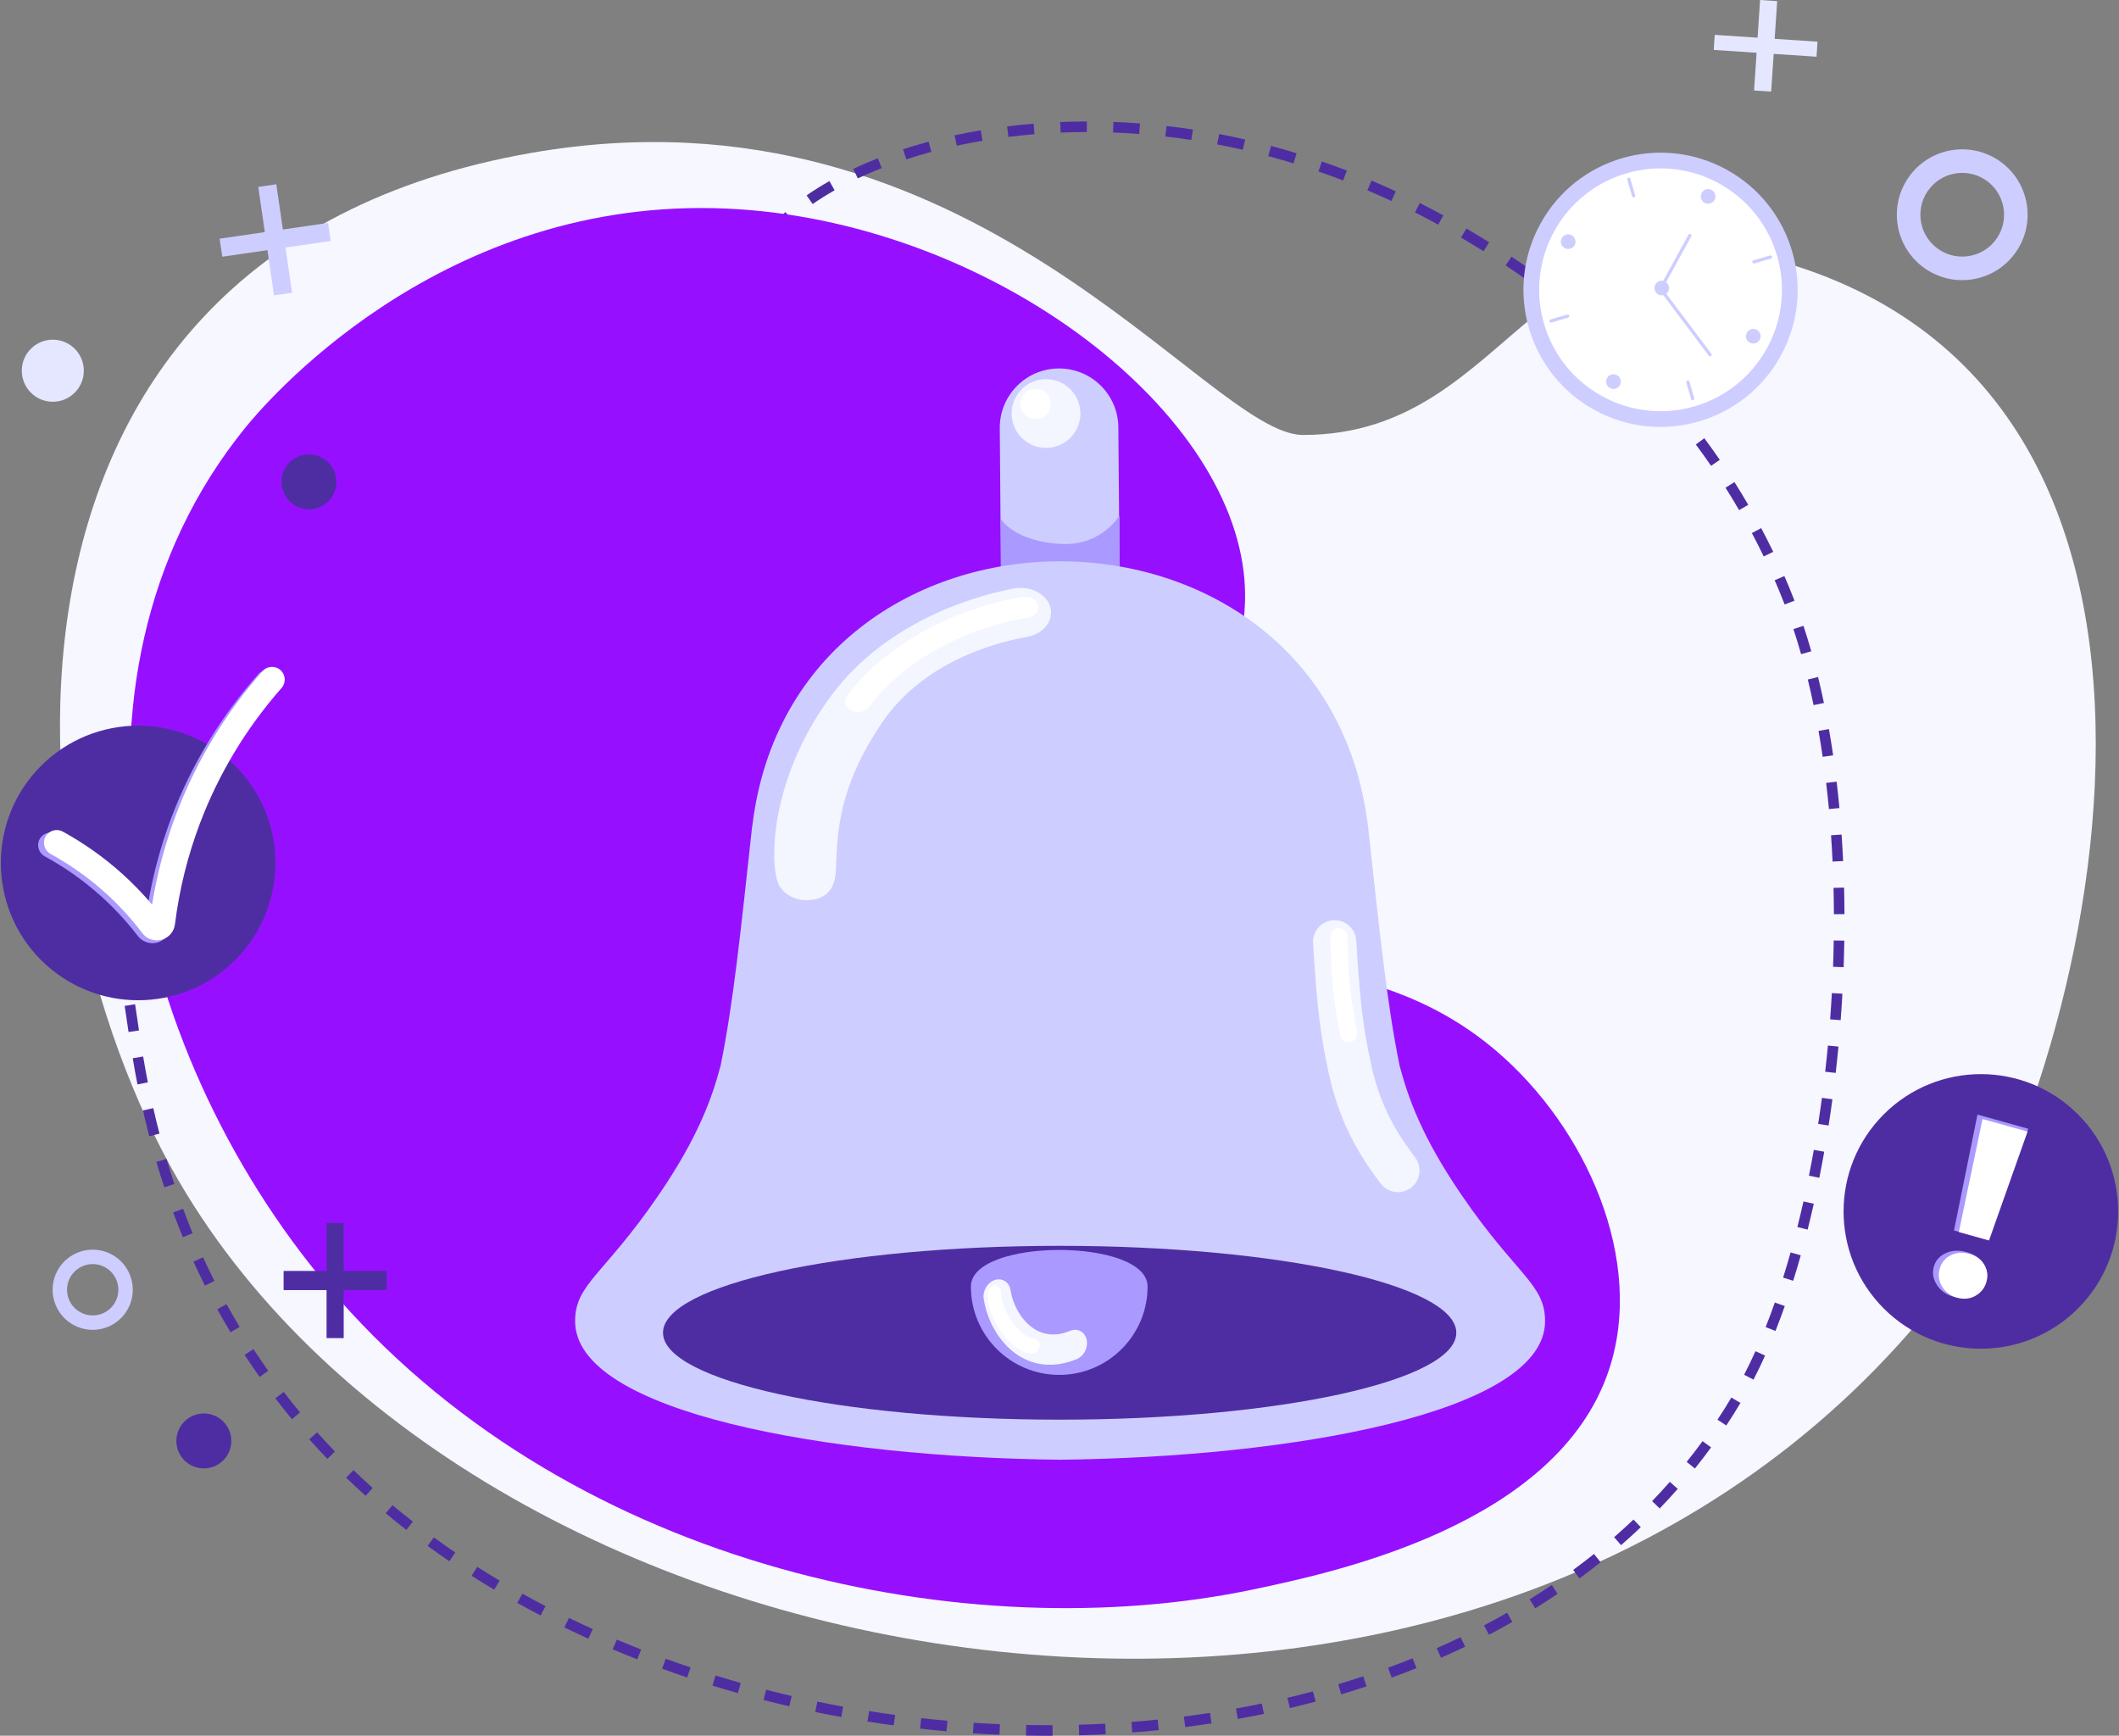 <svg width="304" height="249" viewBox="0 0 304 249" fill="none" xmlns="http://www.w3.org/2000/svg">
<rect x="0" y="0" width="304" height="249" fill="#808080" stroke="none"/>
<g clip-path="url(#clip0_151_10041)">
<path d="M26.747 171.261C0.874 128.958 -8.452 36.621 76.327 21.916C139.704 10.923 173.138 62.398 186.933 62.398C217.864 62.398 219.911 25.252 258.953 38.594C325.7 61.405 297.54 163.074 275.555 189.228C209.875 267.365 71.4 244.266 26.747 171.261Z" fill="#F6F7FF"/>
<path d="M147.196 248.972L147.224 247.456C148.22 247.475 149.23 247.484 150.225 247.484C150.483 247.484 150.741 247.484 150.999 247.482L151.006 248.998C150.746 249 150.486 249 150.225 249C149.221 249 148.202 248.99 147.196 248.972H147.196ZM154.776 247.419C156.033 247.384 157.303 247.331 158.552 247.266L158.631 248.78C157.371 248.847 156.088 248.898 154.82 248.935L154.776 247.419ZM139.583 248.652L139.682 247.139C140.934 247.221 142.202 247.289 143.451 247.341L143.388 248.856C142.126 248.803 140.846 248.734 139.583 248.651V248.652ZM162.323 247.021C163.576 246.924 164.843 246.811 166.087 246.683L166.241 248.192C164.984 248.32 163.705 248.435 162.439 248.533L162.323 247.021L162.323 247.021ZM131.996 247.98L132.164 246.472C133.407 246.612 134.671 246.738 135.92 246.848L135.785 248.359C134.525 248.247 133.25 248.119 131.995 247.979L131.996 247.98ZM169.842 246.251C171.09 246.092 172.349 245.915 173.585 245.724L173.815 247.223C172.567 247.415 171.295 247.594 170.034 247.755L169.842 246.251ZM124.447 246.958L124.685 245.461C125.921 245.658 127.177 245.842 128.419 246.01L128.216 247.513C126.963 247.343 125.695 247.156 124.448 246.958H124.447ZM177.312 245.101C178.552 244.877 179.8 244.634 181.022 244.379L181.332 245.863C180.096 246.121 178.835 246.366 177.582 246.593L177.312 245.101ZM116.956 245.59L117.263 244.105C118.488 244.358 119.734 244.601 120.966 244.826L120.694 246.317C119.451 246.09 118.193 245.845 116.956 245.589V245.59ZM184.702 243.558C185.924 243.268 187.153 242.958 188.356 242.637L188.748 244.101C187.532 244.426 186.288 244.74 185.053 245.034L184.702 243.558H184.702ZM109.537 243.873L109.914 242.405C111.121 242.714 112.355 243.015 113.578 243.298L113.237 244.775C112.002 244.489 110.757 244.185 109.537 243.873ZM191.983 241.61C193.188 241.25 194.397 240.869 195.577 240.479L196.054 241.919C194.86 242.314 193.637 242.699 192.417 243.063L191.983 241.611V241.61ZM102.209 241.806L102.655 240.357C103.846 240.724 105.064 241.083 106.272 241.424L105.86 242.884C104.64 242.539 103.412 242.177 102.209 241.806V241.806ZM199.135 239.24C200.315 238.809 201.499 238.356 202.652 237.892L203.217 239.299C202.048 239.768 200.851 240.227 199.655 240.664L199.134 239.239L199.135 239.24ZM94.989 239.384L95.507 237.959C96.679 238.384 97.877 238.803 99.066 239.202L98.584 240.639C97.382 240.236 96.173 239.814 94.989 239.383V239.384ZM87.899 236.604L88.489 235.207C89.635 235.691 90.81 236.168 91.98 236.628L91.427 238.039C90.244 237.576 89.058 237.093 87.899 236.604ZM206.123 236.431C207.272 235.926 208.423 235.397 209.543 234.858L210.2 236.225C209.065 236.77 207.899 237.307 206.734 237.82L206.124 236.431H206.123ZM80.963 233.46L81.625 232.097C82.745 232.64 83.892 233.179 85.036 233.698L84.41 235.079C83.254 234.555 82.094 234.011 80.962 233.461L80.963 233.46ZM212.907 233.169C214.02 232.586 215.133 231.977 216.215 231.359L216.967 232.676C215.87 233.302 214.74 233.92 213.611 234.512L212.907 233.169ZM74.205 229.946L74.942 228.621C76.03 229.226 77.146 229.825 78.26 230.405L77.56 231.749C76.433 231.163 75.304 230.557 74.205 229.945V229.946ZM219.454 229.43C220.521 228.767 221.585 228.078 222.616 227.381L223.465 228.637C222.418 229.345 221.338 230.044 220.254 230.718L219.454 229.43L219.454 229.43ZM67.655 226.055L68.467 224.774C69.516 225.439 70.596 226.102 71.676 226.745L70.902 228.048C69.809 227.399 68.716 226.728 67.655 226.055V226.055ZM225.693 225.212C226.705 224.469 227.709 223.699 228.68 222.923L229.627 224.107C228.64 224.896 227.619 225.679 226.592 226.434L225.694 225.212H225.693ZM61.346 221.773L62.238 220.546C63.244 221.278 64.28 222.006 65.319 222.71L64.467 223.965C63.415 223.251 62.365 222.514 61.346 221.773ZM231.568 220.514C232.512 219.691 233.448 218.841 234.349 217.985L235.393 219.085C234.477 219.955 233.525 220.821 232.564 221.657L231.569 220.514H231.568ZM55.333 217.083L56.306 215.92C57.26 216.718 58.245 217.514 59.233 218.283L58.3 219.479C57.299 218.698 56.3 217.891 55.333 217.082V217.083ZM237.016 215.341C237.884 214.442 238.74 213.514 239.561 212.582L240.698 213.585C239.862 214.534 238.99 215.478 238.107 216.394L237.016 215.341ZM49.659 211.982L50.712 210.892C51.608 211.757 52.533 212.62 53.464 213.456L52.451 214.584C51.506 213.736 50.567 212.86 49.659 211.983V211.982ZM241.977 209.715C242.757 208.743 243.525 207.743 244.256 206.741L245.481 207.634C244.735 208.656 243.954 209.674 243.158 210.665L241.977 209.715ZM44.369 206.481L45.5 205.472C46.329 206.401 47.19 207.329 48.056 208.23L46.964 209.281C46.084 208.367 45.211 207.425 44.37 206.481H44.369ZM246.398 203.659C247.084 202.62 247.755 201.552 248.391 200.483L249.693 201.259C249.045 202.347 248.361 203.436 247.662 204.494L246.398 203.658V203.659ZM39.502 200.6L40.706 199.678C41.464 200.667 42.251 201.658 43.048 202.62L41.88 203.587C41.071 202.609 40.271 201.605 39.502 200.6ZM250.217 197.214C250.77 196.146 251.318 195.011 251.846 193.837L253.229 194.459C252.689 195.658 252.129 196.819 251.563 197.911L250.217 197.214ZM35.096 194.365L36.366 193.538C37.048 194.584 37.758 195.631 38.478 196.649L37.24 197.524C36.51 196.49 35.788 195.427 35.096 194.365V194.365ZM31.174 187.814L32.504 187.085C33.105 188.181 33.734 189.279 34.374 190.348L33.073 191.126C32.423 190.04 31.784 188.926 31.174 187.813V187.814ZM253.308 190.376C253.757 189.244 254.199 188.058 254.624 186.852L256.054 187.355C255.622 188.58 255.173 189.784 254.716 190.934L253.307 190.376H253.308ZM27.753 180.987L29.133 180.358C29.653 181.497 30.198 182.639 30.756 183.753L29.401 184.432C28.835 183.302 28.28 182.143 27.754 180.987H27.753ZM255.813 183.278C256.182 182.106 256.543 180.891 256.888 179.666L258.347 180.077C257.998 181.316 257.632 182.546 257.259 183.733L255.813 183.278H255.813ZM24.842 173.928L26.263 173.4C26.7 174.576 27.162 175.755 27.636 176.905L26.234 177.483C25.753 176.317 25.284 175.12 24.842 173.928ZM257.859 176.023C258.161 174.824 258.455 173.589 258.734 172.353L260.213 172.686C259.931 173.935 259.634 175.182 259.329 176.393L257.859 176.023ZM22.432 166.684L23.887 166.254C24.242 167.459 24.621 168.668 25.014 169.849L23.575 170.327C23.177 169.131 22.793 167.905 22.432 166.684V166.684ZM259.519 168.662C259.763 167.445 259.999 166.197 260.22 164.954L261.713 165.219C261.49 166.474 261.252 167.733 261.006 168.961L259.519 168.663V168.662ZM20.511 159.296L21.99 158.961C22.269 160.192 22.568 161.424 22.88 162.624L21.412 163.005C21.097 161.791 20.793 160.543 20.511 159.297V159.296ZM260.84 161.229C261.032 159.997 261.215 158.74 261.382 157.492L262.885 157.695C262.715 158.952 262.532 160.22 262.338 161.463L260.84 161.229ZM19.04 151.81L20.535 151.557C20.753 152.845 20.974 154.06 21.211 155.27L19.723 155.562C19.483 154.338 19.26 153.111 19.04 151.81ZM261.849 153.744C261.991 152.504 262.123 151.241 262.241 149.992L263.751 150.134C263.632 151.393 263.498 152.666 263.356 153.916L261.849 153.744ZM18.22 146.542C18.095 145.693 17.986 144.959 17.882 144.3L19.379 144.063C19.485 144.73 19.593 145.467 19.719 146.322C19.789 146.796 19.863 147.297 19.942 147.824L18.443 148.049C18.364 147.521 18.289 147.018 18.219 146.543L18.22 146.542ZM262.56 146.232C262.654 144.983 262.736 143.715 262.805 142.465L264.319 142.549C264.249 143.809 264.166 145.086 264.071 146.345L262.56 146.232ZM262.978 138.693C263.023 137.436 263.056 136.166 263.076 134.918L264.592 134.942C264.572 136.2 264.539 137.481 264.494 138.748L262.978 138.693ZM263.043 127.366L264.559 127.328C264.591 128.585 264.609 129.866 264.615 131.136L263.099 131.142C263.093 129.882 263.074 128.613 263.043 127.367V127.366ZM262.689 119.824L264.202 119.719C264.289 120.97 264.363 122.249 264.422 123.522L262.908 123.593C262.849 122.333 262.775 121.064 262.689 119.824H262.689ZM261.986 112.311L263.491 112.132C263.639 113.375 263.774 114.649 263.893 115.921L262.384 116.062C262.266 114.803 262.133 113.541 261.987 112.311H261.986ZM260.893 104.852L262.387 104.589C262.603 105.819 262.807 107.086 262.992 108.353L261.492 108.572C261.308 107.318 261.107 106.067 260.893 104.852ZM259.354 97.48L260.827 97.121C261.123 98.332 261.406 99.584 261.668 100.844L260.184 101.153C259.925 99.911 259.646 98.675 259.354 97.481V97.48ZM257.292 90.249L258.731 89.773C259.122 90.956 259.499 92.185 259.853 93.427L258.394 93.842C258.047 92.62 257.675 91.411 257.291 90.248L257.292 90.249ZM255.215 84.675C255.014 84.196 254.808 83.713 254.601 83.24L255.99 82.633C256.2 83.113 256.41 83.604 256.613 84.09C256.897 84.767 257.177 85.467 257.447 86.17L256.032 86.713C255.768 86.024 255.493 85.339 255.215 84.676V84.675ZM251.328 76.47L252.667 75.759C253.262 76.878 253.843 78.023 254.394 79.164L253.029 79.824C252.486 78.7 251.914 77.572 251.328 76.47H251.328ZM247.55 69.967L248.831 69.156C249.51 70.227 250.176 71.326 250.812 72.421L249.501 73.183C248.875 72.105 248.219 71.022 247.55 69.967ZM243.291 63.766L244.508 62.861C245.265 63.88 246.012 64.926 246.728 65.968L245.478 66.826C244.772 65.799 244.037 64.769 243.291 63.765V63.766ZM238.584 57.895L239.732 56.904C240.562 57.865 241.384 58.853 242.174 59.84L240.992 60.788C240.212 59.816 239.403 58.843 238.585 57.895H238.584ZM233.465 52.376L234.54 51.306C235.436 52.207 236.326 53.133 237.186 54.059L236.075 55.09C235.227 54.177 234.35 53.264 233.466 52.376H233.465ZM227.972 47.226L228.971 46.085C229.927 46.922 230.878 47.784 231.8 48.648L230.763 49.754C229.854 48.902 228.915 48.051 227.972 47.226H227.972ZM222.141 42.457L223.061 41.253C224.07 42.024 225.078 42.82 226.057 43.619L225.097 44.793C224.131 44.004 223.137 43.218 222.141 42.457ZM216.007 38.081L216.847 36.819C217.905 37.523 218.963 38.252 219.99 38.984L219.11 40.218C218.096 39.495 217.052 38.776 216.007 38.08V38.081ZM209.739 34.166L209.605 34.087L210.375 32.781L210.51 32.86C211.374 33.371 212.421 33.995 213.637 34.753L212.836 36.04C211.633 35.291 210.595 34.672 209.739 34.166H209.739ZM109.996 33.304C110.733 32.339 111.633 31.374 112.673 30.435L113.688 31.56C112.718 32.437 111.881 33.333 111.201 34.224L109.996 33.304ZM203 30.472L203.684 29.119C204.81 29.688 205.947 30.286 207.06 30.895L206.332 32.225C205.233 31.623 204.112 31.033 203.001 30.471L203 30.472ZM115.72 28.028C116.731 27.324 117.831 26.633 118.992 25.978L119.738 27.297C118.619 27.93 117.558 28.595 116.587 29.272L115.72 28.028ZM196.173 27.299L196.765 25.903C197.927 26.396 199.1 26.918 200.252 27.454L199.613 28.829C198.476 28.3 197.319 27.787 196.172 27.3L196.173 27.299ZM189.148 24.598L189.643 23.164C190.837 23.577 192.044 24.017 193.228 24.472L192.684 25.887C191.515 25.438 190.326 25.004 189.148 24.598ZM122.414 24.217C123.542 23.689 124.729 23.18 125.944 22.705L126.496 24.117C125.313 24.581 124.156 25.076 123.058 25.59L122.415 24.217H122.414ZM181.952 22.396L182.344 20.931C183.565 21.258 184.8 21.612 186.013 21.983L185.57 23.433C184.373 23.067 183.157 22.718 181.952 22.396ZM129.554 21.414C130.746 21.025 131.981 20.658 133.225 20.323L133.62 21.787C132.4 22.115 131.191 22.474 130.024 22.855L129.554 21.414ZM174.618 20.716L174.902 19.226C176.144 19.463 177.401 19.727 178.639 20.011L178.3 21.488C177.08 21.209 175.842 20.948 174.618 20.715V20.716ZM136.945 19.419C138.175 19.152 139.439 18.908 140.701 18.692L140.955 20.187C139.715 20.398 138.474 20.638 137.267 20.901L136.945 19.419ZM167.182 19.58L167.355 18.074C168.611 18.218 169.885 18.388 171.14 18.58L170.911 20.079C169.675 19.89 168.42 19.722 167.183 19.58H167.182ZM144.484 18.136C145.735 17.979 147.014 17.846 148.286 17.742L148.411 19.253C147.161 19.356 145.903 19.486 144.673 19.641L144.484 18.136ZM159.682 19.009L159.739 17.493C161.002 17.541 162.285 17.614 163.552 17.711L163.437 19.222C162.189 19.127 160.926 19.055 159.682 19.008V19.009ZM152.1 17.506C153.363 17.454 154.648 17.426 155.92 17.424L155.923 18.94C154.67 18.942 153.405 18.969 152.163 19.021L152.1 17.506Z" fill="#4E2DA3"/>
<path d="M35.167 61.385C37.802 58.132 62.257 28.965 102.419 29.861C139.491 30.687 175.444 56.805 178.424 82.085C180.954 103.542 158.675 115.454 166.565 129.109C173.989 141.958 195.472 134.454 214.602 150.71C227.615 161.768 236.105 180.904 230.779 196.658C223.275 218.854 191.303 225.588 179.843 228.001C139.204 236.56 82.883 225.256 48.646 186.396C18.703 152.41 5.855 97.578 35.167 61.385Z" fill="#9610FF"/>
<path d="M252.508 0L252.149 5.408L246.001 5L245.858 7.158L252.006 7.567L251.645 12.976L254.099 13.139L254.459 7.73L260.606 8.139L260.749 5.981L254.602 5.571L254.962 0.163L252.508 0Z" fill="#E4E7FF"/>
<path d="M286.693 22.985C282.374 20.123 276.553 21.302 273.69 25.621C270.827 29.94 272.007 35.762 276.326 38.624C280.645 41.487 286.466 40.307 289.329 35.988C292.191 31.669 291.012 25.848 286.693 22.985ZM278.192 35.809C275.428 33.977 274.673 30.252 276.506 27.488C278.338 24.724 282.063 23.969 284.827 25.801C287.591 27.633 288.346 31.359 286.514 34.123C284.682 36.887 280.956 37.642 278.192 35.809Z" fill="#CECDFF"/>
<path d="M46.85 175.437V182.322H40.689V185.07H46.85V191.957H49.309V185.07H55.47V182.322H49.309V175.437H46.85Z" fill="#4E2DA3"/>
<path d="M32.907 208.168C33.711 206.145 32.723 203.853 30.7 203.048C28.677 202.244 26.385 203.232 25.581 205.255C24.776 207.279 25.764 209.571 27.788 210.375C29.811 211.179 32.103 210.191 32.907 208.168Z" fill="#4E2DA3"/>
<path d="M12.025 53.261C12.069 50.802 10.113 48.773 7.656 48.728C5.199 48.684 3.171 50.641 3.126 53.1C3.081 55.559 5.037 57.588 7.494 57.633C9.952 57.677 11.98 55.72 12.025 53.261Z" fill="#E4E7FF"/>
<path d="M46.039 72.679C48.001 71.734 48.826 69.379 47.881 67.417C46.937 65.455 44.582 64.63 42.62 65.574C40.658 66.519 39.833 68.874 40.777 70.836C41.721 72.798 44.077 73.623 46.039 72.679Z" fill="#4E2DA3"/>
<path d="M31.885 36.828L38.369 35.886L39.312 42.37L41.899 41.994L40.957 35.509L47.441 34.568L47.065 31.98L40.581 32.922L39.639 26.438L37.051 26.814L37.993 33.298L31.509 34.24L31.885 36.828Z" fill="#CECDFF"/>
<path d="M7.98 187.207C9.187 190.145 12.548 191.548 15.485 190.339C18.423 189.132 19.826 185.771 18.617 182.833C17.41 179.896 14.049 178.493 11.111 179.702C8.174 180.909 6.771 184.27 7.98 187.207ZM16.703 183.621C17.476 185.501 16.579 187.652 14.698 188.425C12.818 189.198 10.668 188.301 9.894 186.421C9.121 184.54 10.019 182.39 11.899 181.617C13.779 180.843 15.93 181.741 16.703 183.621Z" fill="#CECDFF"/>
<path d="M152.276 111.378C147.61 111.378 143.81 107.616 143.771 102.942L143.431 61.433C143.392 56.736 147.169 52.896 151.867 52.858C151.891 52.858 151.915 52.858 151.938 52.858C156.604 52.858 160.404 56.62 160.443 61.294L160.783 102.802C160.822 107.5 157.045 111.339 152.347 111.378C152.323 111.378 152.299 111.378 152.276 111.378Z" fill="#CECDFF"/>
<path d="M143.601 74.463V84.67L160.613 85.01V73.952C160.613 73.952 158.053 78.324 152.276 78.035C145.472 77.695 143.601 74.463 143.601 74.463V74.463Z" fill="#AA99FF"/>
<path d="M209.736 171.513C203.92 163.019 201.99 157.371 200.791 152.876C198.927 143.682 197.923 133.648 196.256 118.46H196.24C193.184 93.172 172.635 80.522 152.086 80.52C131.537 80.522 110.988 93.172 107.932 118.46H107.916C106.249 133.649 105.245 143.682 103.382 152.876C102.182 157.371 100.253 163.019 94.436 171.513C86.609 182.944 82.508 184.186 82.508 189.53C82.508 202.655 118.902 209.058 152.086 209.403C185.27 209.058 221.664 202.655 221.664 189.53C221.664 184.187 217.565 182.945 209.736 171.513Z" fill="#CECDFF"/>
<path d="M152.023 203.657C183.451 203.657 208.928 198.074 208.928 191.188C208.928 184.302 183.451 178.72 152.023 178.72C120.595 178.72 95.118 184.302 95.118 191.188C95.118 198.074 120.595 203.657 152.023 203.657Z" fill="#4E2DA3"/>
<path d="M164.635 184.559C164.635 191.559 158.96 197.233 151.962 197.233C144.963 197.233 139.289 191.559 139.289 184.559C139.289 177.56 164.635 177.56 164.635 184.559Z" fill="#AA99FF"/>
<path d="M155.717 193.732C155.465 194.279 155.027 194.738 154.474 194.967C151.608 196.154 148.825 196.044 146.425 194.65C143.721 193.078 141.69 189.89 141.124 186.329C140.941 185.18 141.656 183.967 142.721 183.621C143.785 183.274 144.796 183.924 144.979 185.073C145.361 187.476 146.766 189.702 148.559 190.744C150.043 191.607 151.712 191.664 153.519 190.915C154.567 190.482 155.629 191.037 155.893 192.156C156.018 192.683 155.942 193.243 155.717 193.732H155.717Z" fill="#F3F5FF"/>
<path d="M149.056 193.489C148.856 193.924 148.43 194.216 147.997 194.176C145.832 193.977 144.215 191.982 143.443 190.811C142.29 189.06 141.601 187.064 141.643 185.602C141.661 185.004 142.112 184.476 142.652 184.422C143.192 184.367 143.616 184.807 143.598 185.405C143.541 187.337 145.916 191.783 148.394 192.011C148.922 192.059 149.263 192.584 149.153 193.182C149.133 193.29 149.1 193.394 149.056 193.49V193.489Z" fill="white"/>
<path d="M115.764 129.146C113.881 129.146 112.146 128.14 111.592 126.589C110.418 123.307 110.601 111.692 119.051 100.062C127.471 88.475 141.42 85.16 145.495 84.42C147.839 83.994 150.163 85.2 150.684 87.115C151.206 89.028 149.728 90.925 147.384 91.35C144.17 91.934 132.858 94.329 126.531 103.684C120.282 112.925 120.114 119.4 119.941 124.602C119.874 126.599 119.289 128.454 116.984 129.003C116.578 129.1 116.167 129.146 115.764 129.146V129.146Z" fill="#F3F5FF"/>
<path d="M123.084 102.146C122.746 102.146 122.404 102.071 122.097 101.914C121.225 101.468 120.96 100.53 121.507 99.817C129.736 89.089 142.931 86.232 146.779 85.612C147.787 85.449 148.769 85.986 148.968 86.81C149.167 87.634 148.51 88.434 147.5 88.597C144.024 89.157 132.101 91.738 124.666 101.431C124.312 101.892 123.705 102.145 123.084 102.145V102.146Z" fill="white"/>
<path d="M200.545 171.017C199.604 171.017 198.674 170.591 198.063 169.783C195.308 166.135 192.277 161.433 190.681 154.218C189.424 148.538 188.927 144.471 188.372 135.298C188.268 133.585 189.572 132.113 191.284 132.009C192.999 131.904 194.469 133.209 194.573 134.922C195.106 143.711 195.574 147.57 196.747 152.876C198.082 158.91 200.552 162.768 203.021 166.038C204.055 167.408 203.783 169.355 202.414 170.389C201.854 170.812 201.196 171.017 200.545 171.017Z" fill="#F3F5FF"/>
<path d="M193.459 149.523C192.862 149.523 192.336 149.092 192.234 148.484C191.874 146.323 191.454 144.124 191.23 141.946C190.973 139.448 190.928 136.911 190.851 134.402C190.829 133.716 191.368 133.143 192.055 133.123C192.741 133.103 193.314 133.64 193.334 134.326C193.409 136.775 193.45 139.253 193.701 141.692C193.92 143.819 194.333 145.966 194.685 148.076C194.798 148.753 194.341 149.393 193.664 149.506C193.595 149.517 193.526 149.523 193.459 149.523V149.523Z" fill="white"/>
<path d="M150.066 64.256C152.791 64.256 154.999 62.047 154.999 59.323C154.999 56.598 152.791 54.389 150.066 54.389C147.341 54.389 145.132 56.598 145.132 59.323C145.132 62.047 147.341 64.256 150.066 64.256Z" fill="#F3F5FF"/>
<path d="M150.648 58.45C150.92 57.298 150.207 56.143 149.055 55.871C147.903 55.6 146.748 56.313 146.476 57.465C146.205 58.617 146.918 59.771 148.07 60.043C149.222 60.315 150.376 59.602 150.648 58.45Z" fill="white" stroke="white" stroke-width="0.076" stroke-miterlimit="10"/>
<path d="M298.11 187.711C305.801 180.019 305.801 167.548 298.11 159.856C290.418 152.165 277.947 152.165 270.255 159.856C262.563 167.548 262.563 180.019 270.255 187.711C277.947 195.403 290.418 195.403 298.11 187.711Z" fill="#4E2DA3"/>
<path d="M280.338 186.054C279.236 185.746 278.414 185.17 277.872 184.325C277.33 183.481 277.182 182.618 277.428 181.736C277.681 180.831 278.252 180.175 279.144 179.77C280.035 179.364 281.031 179.315 282.134 179.623C283.236 179.931 284.049 180.485 284.576 181.287C285.101 182.088 285.237 182.942 284.985 183.847C284.739 184.729 284.178 185.393 283.303 185.842C282.429 186.291 281.44 186.361 280.338 186.054ZM280.329 176.514L283.697 159.893L290.978 161.926L285.209 177.877L280.329 176.514Z" fill="#AA99FF"/>
<path d="M280.765 186.154C279.787 185.881 279.067 185.34 278.602 184.534C278.137 183.726 278.025 182.892 278.266 182.031C278.513 181.147 279.039 180.497 279.845 180.082C280.651 179.667 281.542 179.596 282.52 179.869C283.498 180.142 284.212 180.661 284.664 181.427C285.115 182.193 285.217 183.018 284.97 183.902C284.73 184.763 284.213 185.422 283.42 185.879C282.628 186.335 281.743 186.427 280.765 186.154ZM281.022 176.741L284.421 160.527L290.88 162.331L285.352 177.95L281.022 176.74V176.741Z" fill="white"/>
<path d="M33.742 137.722C41.433 130.03 41.433 117.559 33.742 109.867C26.05 102.176 13.579 102.176 5.887 109.867C-1.805 117.559 -1.805 130.03 5.887 137.722C13.579 145.414 26.05 145.414 33.742 137.722Z" fill="#4E2DA3"/>
<path d="M21.209 135.217C20.645 135.072 20.133 134.743 19.762 134.258C18.154 132.16 16.337 130.202 14.361 128.439C11.945 126.283 9.276 124.403 6.427 122.85C5.532 122.362 5.203 121.251 5.691 120.368C6.178 119.485 7.299 119.165 8.193 119.653C11.291 121.342 14.194 123.387 16.822 125.732C18.363 127.107 19.816 128.592 21.16 130.165C21.872 125.733 23.033 121.383 24.622 117.203C27.481 109.681 31.67 102.785 37.072 96.704C37.743 95.949 38.908 95.879 39.675 96.547C40.441 97.216 40.519 98.37 39.847 99.126C34.737 104.876 30.777 111.396 28.074 118.506C26.303 123.164 25.095 128.046 24.483 133.016C24.351 134.077 23.594 134.94 22.552 135.214C22.101 135.333 21.64 135.33 21.209 135.22V135.217Z" fill="#AA99FF"/>
<path d="M21.851 134.817C21.293 134.674 20.787 134.345 20.421 133.862C18.835 131.769 17.043 129.818 15.092 128.062C12.707 125.914 10.07 124.041 7.255 122.497C6.371 122.012 6.048 120.903 6.533 120.019C7.018 119.135 8.127 118.812 9.011 119.296C12.072 120.976 14.94 123.013 17.535 125.348C19.057 126.719 20.49 128.199 21.816 129.766C22.532 125.335 23.693 120.985 25.276 116.803C28.125 109.28 32.289 102.376 37.652 96.286C38.319 95.529 39.472 95.456 40.228 96.122C40.985 96.788 41.058 97.942 40.392 98.698C35.32 104.458 31.384 110.985 28.69 118.096C26.925 122.756 25.716 127.638 25.097 132.606C24.965 133.666 24.212 134.53 23.18 134.807C22.734 134.927 22.277 134.925 21.851 134.815V134.817Z" fill="white"/>
<path d="M229.309 57.826C233.651 60.209 238.66 60.759 243.415 59.374C248.17 57.989 252.101 54.836 254.484 50.495C256.867 46.153 257.417 41.144 256.032 36.389C254.647 31.634 251.494 27.702 247.152 25.32C242.811 22.937 237.801 22.387 233.046 23.772C228.292 25.157 224.36 28.31 221.977 32.651C219.595 36.993 219.044 42.002 220.429 46.757C221.814 51.512 224.967 55.444 229.309 57.826Z" fill="white"/>
<path d="M246.609 26.308C248.671 27.44 250.448 28.94 251.892 30.768C253.288 32.535 254.316 34.531 254.949 36.704C255.582 38.877 255.787 41.113 255.558 43.353C255.321 45.67 254.627 47.89 253.496 49.952C252.364 52.013 250.864 53.791 249.036 55.235C247.27 56.631 245.273 57.659 243.1 58.292C240.927 58.925 238.691 59.129 236.452 58.9C234.134 58.664 231.914 57.969 229.852 56.838C227.791 55.706 226.013 54.206 224.569 52.379C223.174 50.612 222.146 48.615 221.513 46.443C220.88 44.27 220.675 42.033 220.904 39.794C221.14 37.477 221.835 35.257 222.966 33.195C224.098 31.134 225.598 29.356 227.426 27.912C229.192 26.516 231.189 25.488 233.362 24.855C235.534 24.222 237.771 24.017 240.01 24.246C242.328 24.483 244.547 25.177 246.609 26.308ZM247.695 24.33C238.172 19.103 226.216 22.585 220.988 32.108C215.761 41.63 219.243 53.587 228.765 58.815C238.288 64.042 250.244 60.56 255.472 51.037C260.699 41.515 257.217 29.558 247.695 24.33Z" fill="#CECDFF"/>
<path d="M241.929 54.88L242.624 57.268C242.66 57.391 242.789 57.462 242.911 57.426C243.033 57.39 243.104 57.261 243.068 57.139L242.373 54.751C242.337 54.629 242.209 54.558 242.087 54.594C241.964 54.629 241.893 54.758 241.929 54.88Z" fill="#CECDFF"/>
<path d="M233.453 25.776L234.148 28.164C234.183 28.287 234.312 28.357 234.434 28.322C234.557 28.286 234.628 28.157 234.592 28.035L233.897 25.647C233.861 25.524 233.732 25.454 233.61 25.489C233.487 25.525 233.417 25.654 233.453 25.776Z" fill="#CECDFF"/>
<path d="M224.967 45.57L222.579 46.265C222.456 46.301 222.328 46.23 222.293 46.107C222.257 45.985 222.328 45.856 222.45 45.821L224.838 45.126C224.961 45.09 225.089 45.161 225.125 45.283C225.161 45.406 225.09 45.534 224.967 45.57Z" fill="#CECDFF"/>
<path d="M254.072 37.094L251.684 37.789C251.561 37.825 251.433 37.754 251.398 37.631C251.362 37.508 251.433 37.38 251.555 37.345L253.943 36.649C254.066 36.614 254.194 36.684 254.23 36.807C254.266 36.93 254.195 37.058 254.072 37.094Z" fill="#CECDFF"/>
<path d="M245.218 51.084C245.296 51.126 245.394 51.122 245.469 51.065C245.571 50.989 245.591 50.843 245.515 50.742L238.511 41.424L242.642 33.898C242.704 33.785 242.663 33.645 242.551 33.584C242.438 33.522 242.298 33.563 242.237 33.675L237.962 41.464L245.146 51.021C245.166 51.048 245.191 51.069 245.219 51.084L245.218 51.084Z" fill="#CECDFF"/>
<path d="M244.129 27.668C243.85 28.177 244.036 28.815 244.544 29.094C245.053 29.373 245.691 29.188 245.97 28.679C246.249 28.17 246.064 27.532 245.555 27.253C245.046 26.974 244.408 27.16 244.129 27.668Z" fill="#CECDFF"/>
<path d="M237.484 40.81C237.205 41.319 237.391 41.957 237.9 42.236C238.408 42.515 239.046 42.329 239.326 41.82C239.605 41.312 239.419 40.674 238.91 40.394C238.402 40.115 237.763 40.301 237.484 40.81Z" fill="#CECDFF"/>
<path d="M230.552 54.236C230.273 54.745 230.459 55.383 230.968 55.663C231.476 55.941 232.114 55.756 232.394 55.247C232.672 54.738 232.487 54.1 231.978 53.821C231.469 53.542 230.832 53.728 230.552 54.236Z" fill="#CECDFF"/>
<path d="M252.436 48.768C252.731 48.268 252.564 47.624 252.065 47.33C251.565 47.036 250.922 47.202 250.627 47.701C250.333 48.201 250.499 48.845 250.998 49.139C251.498 49.434 252.142 49.267 252.436 48.768Z" fill="#CECDFF"/>
<path d="M225.482 33.748C224.973 33.469 224.335 33.655 224.056 34.164C223.777 34.672 223.963 35.311 224.471 35.59C224.98 35.869 225.618 35.683 225.897 35.174C226.176 34.666 225.991 34.028 225.482 33.748Z" fill="#CECDFF"/>
</g>
<defs>
<clipPath id="clip0_151_10041">
<rect width="303.767" height="249" fill="white" transform="translate(0.116)"/>
</clipPath>
</defs>
</svg>

